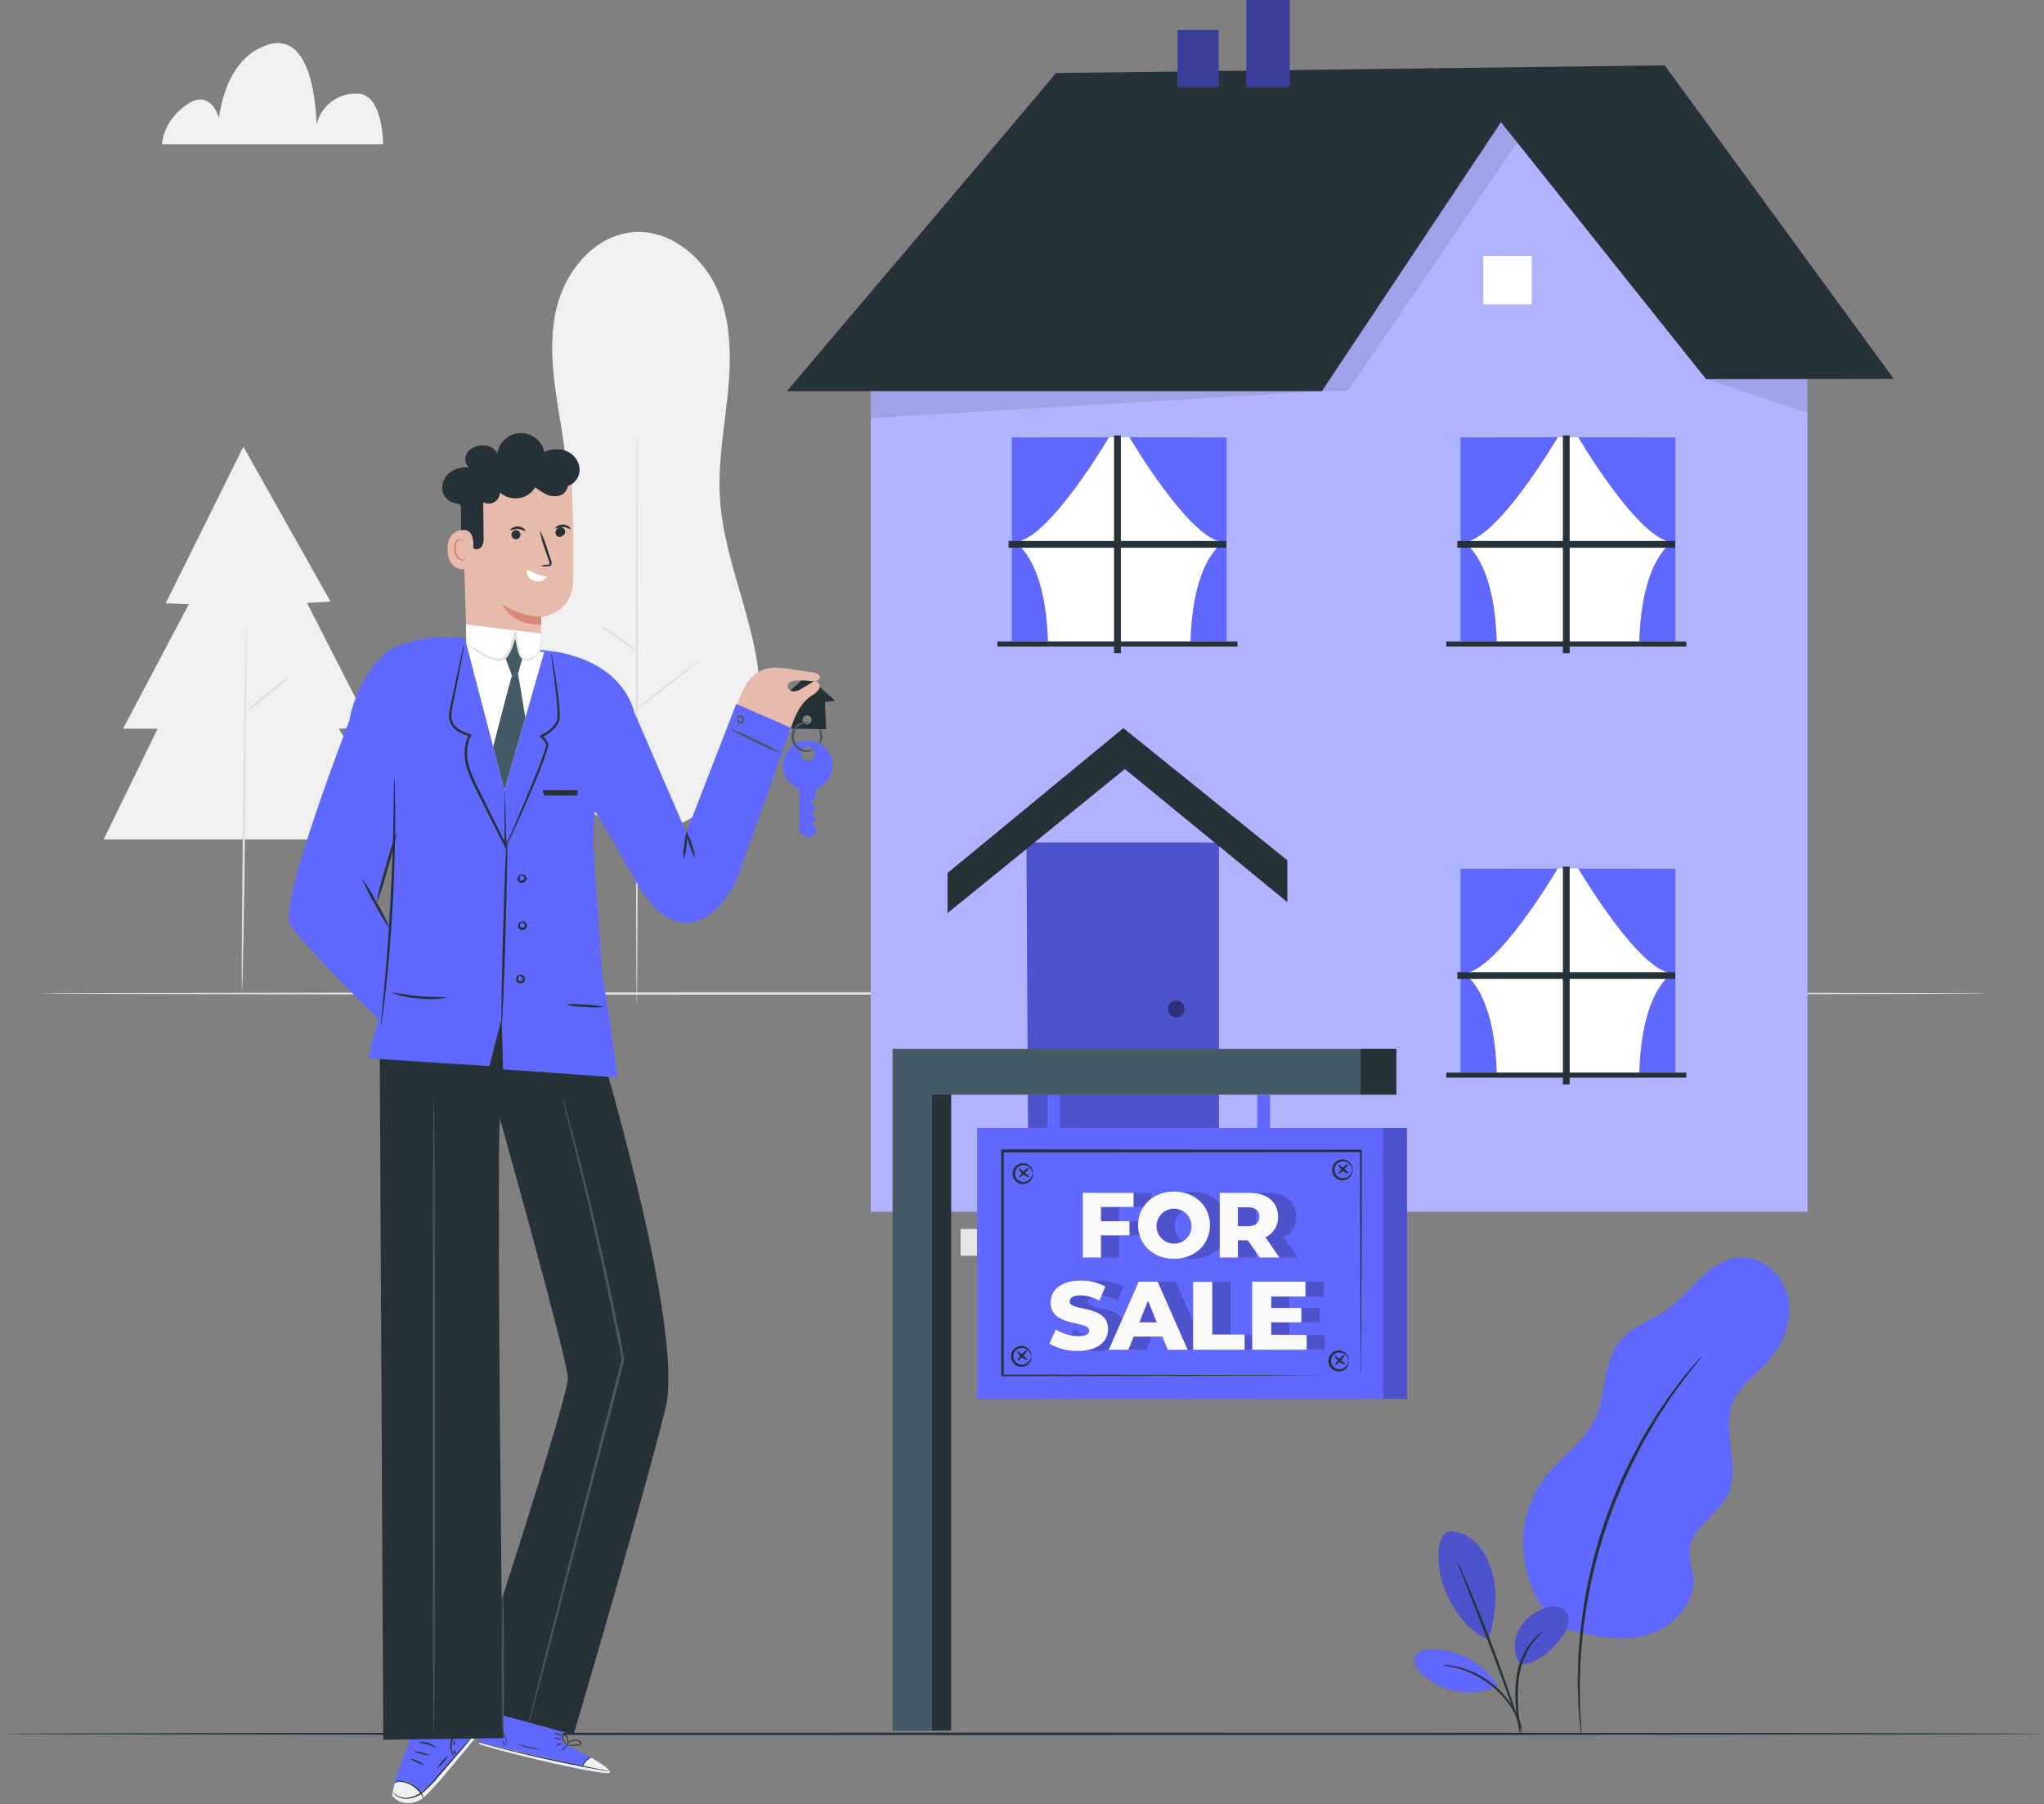 <svg width="1443" height="1274" viewBox="0 0 1443 1274" fill="none" xmlns="http://www.w3.org/2000/svg">
<rect x="0" y="0" width="1443" height="1274" fill="#808080" stroke="none"/>
<path d="M1403.15 701.625C1403.15 702.073 1095.05 702.457 715.043 702.457C335.04 702.457 26.869 702.073 26.869 701.625C26.869 701.176 334.944 700.664 715.043 700.664C1095.14 700.664 1403.15 701.144 1403.15 701.625Z" fill="#E0E0E0"/>
<path d="M444.82 585.376C430.154 581.276 416.475 574.236 404.615 564.683C392.755 555.131 382.963 543.265 375.833 529.809C368.704 516.352 364.386 501.586 363.143 486.408C361.9 471.231 363.757 455.959 368.602 441.522C376.128 419.105 390.667 399.281 396.88 376.416C403.957 350.476 399.73 322.967 395.374 296.355C391.019 269.742 386.568 242.393 393.197 216.293C399.826 190.193 420.674 165.759 447.638 163.901C472.489 162.204 495.483 180.618 505.859 203.292C516.235 225.965 516.331 251.969 513.897 276.948C511.463 301.927 506.756 326.554 508.229 351.469C511.239 401.843 539.453 449.304 536.154 499.678C534.425 525.906 524.273 542.687 506.884 562.414C491.896 579.419 467.013 590.628 444.948 585.408" fill="#F0F0F0"/>
<path d="M449.592 710.687C449.208 710.687 448.887 619.738 448.887 507.588C448.887 395.438 449.208 304.425 449.592 304.425C449.976 304.425 450.264 395.374 450.264 507.588C450.264 619.802 449.944 710.687 449.592 710.687Z" fill="#E0E0E0"/>
<path d="M494.714 465.508C494.939 465.796 485.107 473.898 472.714 483.538C460.32 493.177 450.104 500.831 449.88 500.511C449.656 500.19 459.487 492.152 471.881 482.481C484.274 472.809 494.49 465.22 494.714 465.508Z" fill="#E0E0E0"/>
<path d="M449.624 459.648C444.753 457.118 440.103 454.183 435.725 450.873C431.113 447.925 426.734 444.627 422.627 441.009C427.502 443.519 432.152 446.444 436.526 449.752C441.159 452.682 445.54 455.992 449.624 459.648V459.648Z" fill="#E0E0E0"/>
<path d="M171.811 315.409L116.953 426.054L133.318 426.662L86.85 514.602H111.253L73.176 592.741H286.043L239.191 514.602L261.64 513.641L216.71 425.734L233.33 424.773L171.811 315.409Z" fill="#F0F0F0"/>
<path d="M173.893 443.379C174.341 443.379 173.893 500.831 173.188 571.669C172.484 642.507 171.267 699.959 170.819 699.959C170.37 699.959 170.819 642.507 171.523 571.637C172.228 500.767 173.413 443.347 173.893 443.379Z" fill="#E0E0E0"/>
<path d="M205.533 476.492C200.712 481.562 195.497 486.241 189.937 490.487C184.734 495.191 179.165 499.474 173.285 503.297C178.111 498.233 183.325 493.554 188.88 489.302C194.088 484.603 199.656 480.32 205.533 476.492V476.492Z" fill="#E0E0E0"/>
<path d="M114.391 101.806H270.511C270.511 101.806 270.511 66.067 252.065 66.067C245.46 65.853 238.987 67.95 233.762 71.995C228.536 76.04 224.884 81.78 223.435 88.227C223.435 88.227 223.435 21.745 189.873 31.352C158.137 40.639 154.646 83.328 154.646 83.328C154.646 83.328 148.914 61.839 131.717 73.945C114.52 86.05 114.391 101.806 114.391 101.806Z" fill="#F0F0F0"/>
<path d="M1442.61 1224.33C1442.61 1224.78 1119.64 1225.16 721.352 1225.16C323.063 1225.16 0 1224.78 0 1224.33C0 1223.88 322.903 1223.5 721.352 1223.5C1119.8 1223.5 1442.61 1223.85 1442.61 1224.33Z" fill="#263238"/>
<path d="M614.742 267.693V855.662H1276.02V267.693H1204.47L1059.66 86.21L937.517 265.931L614.742 267.693Z" fill="#6168FF"/>
<g opacity="0.5">
<path d="M614.742 267.693V855.662H1276.02V267.693H1204.47L1059.66 86.21L937.517 265.931L614.742 267.693Z" fill="white"/>
</g>
<path d="M745.466 51.559C742.264 55.915 555.529 276.211 555.529 276.211H933.226L1059.66 86.21L1204.47 267.693L1336.93 267.533L1175.23 46.147L745.466 51.559Z" fill="#263238"/>
<path d="M870.938 831.292H714.242V855.694H870.938V831.292Z" fill="#E6E6E6"/>
<path d="M887.239 867.8H678.151V886.726H887.239V867.8Z" fill="#E6E6E6"/>
<path d="M724.65 594.887L725.931 829.979H860.53V594.887H724.65Z" fill="#6168FF"/>
<g opacity="0.2">
<path d="M724.65 594.887L725.931 829.979H860.53V594.887H724.65Z" fill="black"/>
</g>
<g opacity="0.4">
<path d="M830.363 718.373C833.635 718.373 836.288 715.721 836.288 712.449C836.288 709.177 833.635 706.524 830.363 706.524C827.091 706.524 824.439 709.177 824.439 712.449C824.439 715.721 827.091 718.373 830.363 718.373Z" fill="black"/>
</g>
<path d="M793.054 514.153L668.928 616.471V644.781L794.143 543.071L908.823 637.063V607.505L793.054 514.153Z" fill="#263238"/>
<path d="M860.338 21.168H831.324V61.359H860.338V21.168Z" fill="#6168FF"/>
<path d="M910.52 0H879.937V61.359H910.52V0Z" fill="#6168FF"/>
<g opacity="0.4">
<path d="M860.338 21.168H831.324V61.359H860.338V21.168Z" fill="black"/>
<path d="M910.52 0H879.937V61.359H910.52V0Z" fill="black"/>
</g>
<path d="M1081.37 180.714H1047.17V214.916H1081.37V180.714Z" fill="white"/>
<g opacity="0.1">
<path d="M933.226 276.211H951.448L1071.09 100.557L1059.66 86.21L933.226 276.211Z" fill="black"/>
</g>
<g opacity="0.1">
<path d="M614.742 276.211V295.202L933.226 276.211H614.742Z" fill="black"/>
</g>
<g opacity="0.1">
<path d="M1204.47 267.693L1276.02 291.423V267.693H1204.47Z" fill="black"/>
</g>
<path d="M879.937 846.311H697.814V869.977H879.937V846.311Z" fill="#E6E6E6"/>
<path d="M875.165 846.631C875.165 847.08 835.775 847.464 787.194 847.464C738.613 847.464 699.255 847.08 699.255 846.631C699.255 846.183 738.613 845.799 787.194 845.799C835.775 845.799 875.165 846.151 875.165 846.631Z" fill="#E0E0E0"/>
<path d="M875.165 867.8C875.165 868.248 835.775 868.632 787.194 868.632C738.613 868.632 699.255 868.248 699.255 867.8C699.255 867.351 738.613 866.967 787.194 866.967C835.775 866.967 875.165 867.191 875.165 867.8Z" fill="#E0E0E0"/>
<path d="M866.006 308.78H714.242V452.954H866.006V308.78Z" fill="white"/>
<path d="M782.903 308.78C782.903 308.78 739.862 382.148 716.292 382.789C716.292 382.789 738.133 393.933 739.798 452.954H714.178V308.844L782.903 308.78Z" fill="#6168FF"/>
<path d="M797.346 308.78C797.346 308.78 840.355 382.148 863.957 382.789C863.957 382.789 842.084 393.933 840.451 452.954H866.07V308.844L797.346 308.78Z" fill="#6168FF"/>
<path d="M791.293 307.499H786.49V461.281H791.293V307.499Z" fill="#263238"/>
<path d="M712 381.988V386.792H865.782V381.988H712Z" fill="#263238"/>
<path d="M873.628 452.954H704.122V456.541H873.628V452.954Z" fill="#263238"/>
<path d="M1182.86 308.78H1031.09V452.954H1182.86V308.78Z" fill="white"/>
<path d="M1099.75 308.78C1099.75 308.78 1056.74 382.148 1033.14 382.789C1033.14 382.789 1055.01 393.933 1056.65 452.954H1031.03V308.844L1099.75 308.78Z" fill="#6168FF"/>
<path d="M1114.2 308.78C1114.2 308.78 1157.21 382.148 1180.81 382.789C1180.81 382.789 1158.97 393.933 1157.3 452.954H1182.92V308.844L1114.2 308.78Z" fill="#6168FF"/>
<path d="M1108.14 307.499H1103.34V461.281H1108.14V307.499Z" fill="#263238"/>
<path d="M1028.85 381.988V386.792H1182.63V381.988H1028.85Z" fill="#263238"/>
<path d="M1190.51 452.954H1021V456.541H1190.51V452.954Z" fill="#263238"/>
<path d="M1182.86 613.237H1031.09V757.411H1182.86V613.237Z" fill="white"/>
<path d="M1099.75 613.237C1099.75 613.237 1056.74 686.637 1033.14 687.278C1033.14 687.278 1055.01 698.422 1056.65 757.411H1031.03V613.301L1099.75 613.237Z" fill="#6168FF"/>
<path d="M1114.2 613.237C1114.2 613.237 1157.21 686.637 1180.81 687.278C1180.81 687.278 1158.97 698.422 1157.3 757.411H1182.92V613.301L1114.2 613.237Z" fill="#6168FF"/>
<path d="M1108.14 611.956H1103.34V765.738H1108.14V611.956Z" fill="#263238"/>
<path d="M1028.85 686.477V691.281H1182.63V686.477H1028.85Z" fill="#263238"/>
<path d="M1190.51 757.411H1021V760.998H1190.51V757.411Z" fill="#263238"/>
<path d="M630.114 740.63V1222.02H671.426V772.975H985.746V740.63H630.114Z" fill="#455A64"/>
<path d="M671.426 772.975H658.071V1222.02H671.426V772.975Z" fill="#263238"/>
<path d="M985.746 740.631H960.607V772.975H985.746V740.631Z" fill="#263238"/>
<path d="M993.144 796.545H689.872V987.796H993.144V796.545Z" fill="#6168FF"/>
<path d="M993.144 796.545H689.872V987.796H993.144V796.545Z" fill="#6168FF"/>
<path d="M993.176 796.545H976.427V987.796H993.176V796.545Z" fill="#6168FF"/>
<g opacity="0.2">
<path d="M993.176 796.545H976.427V987.796H993.176V796.545Z" fill="black"/>
</g>
<path d="M960.607 971.303C960.607 971.303 960.607 970.278 960.607 968.389C960.607 966.499 960.607 963.649 960.607 960.03C960.607 952.665 960.607 941.936 960.447 928.198C960.447 900.689 960.254 861.171 960.094 812.91L960.767 813.55L707.773 813.742L708.606 812.91C708.606 869.081 708.606 922.626 708.606 971.367L707.837 970.598L889.736 970.951L941.904 971.175H955.835H959.422H960.671H955.995H942.225L890.185 971.399L707.645 971.783H706.877V971.015C706.877 922.273 706.877 868.728 706.877 812.557V811.693H707.741L960.735 811.885H961.375V812.75C961.375 861.235 961.119 900.913 961.055 928.518C961.055 942.193 961.055 952.857 960.863 960.19V968.421C960.639 970.374 960.607 971.303 960.607 971.303Z" fill="#263238"/>
<path d="M748.444 772.975H739.446V796.545H748.444V772.975Z" fill="#6168FF"/>
<path d="M896.558 772.975H887.559V796.545H896.558V772.975Z" fill="#6168FF"/>
<path d="M790.076 852.3V862.356H810.22V872.347H790.076V887.975H777.266V842.308H813.07V852.3H790.076Z" fill="#6168FF"/>
<path opacity="0.2" d="M790.076 852.3V862.356H810.22V872.347H790.076V887.975H777.266V842.308H813.07V852.3H790.076Z" fill="black"/>
<path d="M816.304 865.142C816.304 851.467 827.065 841.412 841.668 841.412C856.271 841.412 867.063 851.467 867.063 865.142C867.063 878.816 856.303 888.904 841.668 888.904C827.033 888.904 816.304 878.848 816.304 865.142ZM853.997 865.142C853.859 862.73 853.018 860.412 851.578 858.473C850.137 856.535 848.16 855.06 845.891 854.233C843.622 853.405 841.16 853.261 838.809 853.817C836.459 854.373 834.323 855.606 832.665 857.362C831.007 859.119 829.901 861.323 829.482 863.702C829.063 866.081 829.35 868.53 830.307 870.747C831.265 872.965 832.851 874.853 834.87 876.179C836.889 877.505 839.252 878.21 841.668 878.208C843.355 878.225 845.027 877.893 846.58 877.233C848.132 876.572 849.532 875.598 850.69 874.371C851.848 873.144 852.739 871.69 853.308 870.102C853.878 868.514 854.112 866.825 853.997 865.142V865.142Z" fill="#6168FF"/>
<path opacity="0.2" d="M816.304 865.142C816.304 851.467 827.065 841.412 841.668 841.412C856.271 841.412 867.063 851.467 867.063 865.142C867.063 878.816 856.303 888.904 841.668 888.904C827.033 888.904 816.304 878.848 816.304 865.142ZM853.997 865.142C853.859 862.73 853.018 860.412 851.578 858.473C850.137 856.535 848.16 855.06 845.891 854.233C843.622 853.405 841.16 853.261 838.809 853.817C836.459 854.373 834.323 855.606 832.665 857.362C831.007 859.119 829.901 861.323 829.482 863.702C829.063 866.081 829.35 868.53 830.307 870.747C831.265 872.965 832.851 874.853 834.87 876.179C836.889 877.505 839.252 878.21 841.668 878.208C843.355 878.225 845.027 877.893 846.58 877.233C848.132 876.572 849.532 875.598 850.69 874.371C851.848 873.144 852.739 871.69 853.308 870.102C853.878 868.514 854.112 866.825 853.997 865.142V865.142Z" fill="black"/>
<path d="M893.804 875.838H886.758V887.975H873.948V842.308H894.828C907.286 842.308 915.1 848.713 915.1 859.217C915.222 862.237 914.436 865.225 912.844 867.794C911.251 870.362 908.924 872.395 906.165 873.628L916.029 887.975H902.098L893.804 875.838ZM893.804 852.492H886.63V865.878H893.804C899.152 865.878 901.842 863.38 901.842 859.217C901.842 855.054 899.28 852.492 893.932 852.492H893.804Z" fill="#6168FF"/>
<path opacity="0.2" d="M893.804 875.838H886.758V887.975H873.948V842.308H894.828C907.286 842.308 915.1 848.713 915.1 859.217C915.222 862.237 914.436 865.225 912.844 867.794C911.251 870.362 908.924 872.395 906.165 873.628L916.029 887.975H902.098L893.804 875.838ZM893.804 852.492H886.63V865.878H893.804C899.152 865.878 901.842 863.38 901.842 859.217C901.842 855.054 899.28 852.492 893.932 852.492H893.804Z" fill="black"/>
<path d="M753.76 948.79L758.212 938.798C762.932 941.811 768.401 943.442 774 943.506C779.604 943.506 781.814 941.937 781.814 939.631C781.814 932.041 754.561 937.581 754.561 919.776C754.561 911.225 761.542 904.244 775.793 904.244C781.841 904.145 787.815 905.589 793.151 908.439L788.987 918.495C784.932 916.178 780.366 914.901 775.697 914.78C770.029 914.78 767.979 916.701 767.979 919.103C767.979 926.405 795.136 920.96 795.136 938.606C795.136 946.932 788.155 954.042 773.936 954.042C766.851 954.219 759.859 952.399 753.76 948.79V948.79Z" fill="#6168FF"/>
<path opacity="0.2" d="M753.76 948.79L758.212 938.798C762.932 941.811 768.401 943.442 774 943.506C779.604 943.506 781.814 941.937 781.814 939.631C781.814 932.041 754.561 937.581 754.561 919.776C754.561 911.225 761.542 904.244 775.793 904.244C781.841 904.145 787.815 905.589 793.151 908.439L788.987 918.495C784.932 916.178 780.366 914.901 775.697 914.78C770.029 914.78 767.979 916.701 767.979 919.103C767.979 926.405 795.136 920.96 795.136 938.606C795.136 946.932 788.155 954.042 773.936 954.042C766.851 954.219 759.859 952.399 753.76 948.79V948.79Z" fill="black"/>
<path d="M833.469 943.794H813.198L809.451 953.113H795.617L816.753 905.076H830.107L851.307 953.113H837.216L833.469 943.794ZM829.498 933.802L823.318 918.431L817.169 933.738L829.498 933.802Z" fill="#6168FF"/>
<path opacity="0.2" d="M833.469 943.794H813.198L809.451 953.113H795.617L816.753 905.076H830.107L851.307 953.113H837.216L833.469 943.794ZM829.498 933.802L823.318 918.431L817.169 933.738L829.498 933.802Z" fill="black"/>
<path d="M855.15 905.204H868.696V942.353H891.562V953.113H855.15V905.204Z" fill="#6168FF"/>
<path opacity="0.2" d="M855.15 905.204H868.696V942.353H891.562V953.113H855.15V905.204Z" fill="black"/>
<path d="M935.339 942.641V953.113H896.91V905.076H934.443V915.548H910.296V923.619H931.56V933.738H910.296V942.513L935.339 942.641Z" fill="#6168FF"/>
<path opacity="0.2" d="M935.339 942.641V953.113H896.91V905.076H934.443V915.548H910.296V923.619H931.56V933.738H910.296V942.513L935.339 942.641Z" fill="black"/>
<path d="M954.65 825.944C954.49 825.944 954.458 825.335 954.106 824.374C953.641 823.074 952.778 821.954 951.64 821.172C950.824 820.589 949.875 820.219 948.879 820.096C947.884 819.973 946.873 820.101 945.94 820.468C944.818 820.896 943.852 821.655 943.172 822.645C942.491 823.634 942.127 824.807 942.129 826.008C942.136 827.207 942.504 828.376 943.183 829.363C943.862 830.351 944.823 831.112 945.94 831.548C946.876 831.898 947.884 832.017 948.876 831.894C949.868 831.771 950.817 831.411 951.64 830.843C952.769 830.053 953.63 828.935 954.106 827.641C954.458 826.68 954.49 826.104 954.65 826.104C954.81 826.104 954.906 826.68 954.65 827.801C954.379 829.407 953.523 830.855 952.248 831.868C951.293 832.642 950.157 833.159 948.947 833.372C947.737 833.585 946.493 833.486 945.331 833.085C943.888 832.57 942.639 831.621 941.756 830.368C940.873 829.116 940.399 827.62 940.399 826.088C940.399 824.555 940.873 823.06 941.756 821.807C942.639 820.555 943.888 819.606 945.331 819.09C946.493 818.689 947.737 818.591 948.947 818.804C950.157 819.016 951.293 819.534 952.248 820.307C953.523 821.32 954.379 822.769 954.65 824.374C954.906 825.335 954.714 825.944 954.65 825.944Z" fill="#263238"/>
<path d="M951.608 821.941C951.928 822.261 950.743 824.054 948.918 825.976C947.092 827.897 945.395 829.178 945.043 828.89C944.691 828.602 945.907 826.776 947.733 824.855C949.558 822.933 951.256 821.62 951.608 821.941Z" fill="#263238"/>
<path d="M952.312 828.441C952.312 828.858 949.846 828.441 947.637 826.456C945.427 824.47 944.434 822.517 944.787 822.261C945.139 822.005 946.676 823.51 948.694 825.175C950.711 826.84 952.504 827.993 952.312 828.441Z" fill="#263238"/>
<path d="M952.184 960.959C952.184 960.959 951.992 960.351 951.672 959.39C951.196 958.096 950.335 956.978 949.206 956.187C948.388 955.607 947.44 955.239 946.445 955.116C945.45 954.993 944.44 955.119 943.506 955.483C942.384 955.911 941.418 956.67 940.738 957.66C940.057 958.649 939.694 959.822 939.695 961.023C939.713 962.194 940.075 963.334 940.736 964.302C941.396 965.27 942.326 966.023 943.409 966.467C944.346 966.817 945.354 966.936 946.346 966.813C947.338 966.691 948.287 966.33 949.11 965.763C950.23 964.962 951.087 963.847 951.576 962.56C951.896 961.599 951.96 961.023 952.088 961.023C952.216 961.023 952.376 961.599 952.088 962.72C951.817 964.318 950.975 965.763 949.718 966.787C948.762 967.558 947.626 968.074 946.416 968.287C945.207 968.5 943.963 968.402 942.801 968.004C941.343 967.504 940.077 966.561 939.181 965.306C938.286 964.052 937.804 962.549 937.804 961.007C937.804 959.465 938.286 957.962 939.181 956.708C940.077 955.453 941.343 954.51 942.801 954.01C943.963 953.612 945.207 953.514 946.416 953.727C947.626 953.94 948.762 954.456 949.718 955.227C950.975 956.251 951.817 957.696 952.088 959.294C952.472 960.351 952.28 960.959 952.184 960.959Z" fill="#263238"/>
<path d="M949.142 956.86C949.494 957.18 948.309 958.974 946.484 960.895C944.658 962.816 942.961 964.097 942.609 963.809C942.257 963.521 943.474 961.696 945.267 959.774C947.06 957.853 948.822 956.636 949.142 956.86Z" fill="#263238"/>
<path d="M949.814 963.457C949.814 963.873 947.349 963.297 945.139 961.471C942.929 959.646 941.936 957.532 942.289 957.276C942.641 957.02 944.178 958.525 946.196 960.19C948.213 961.856 950.071 963.009 949.814 963.457Z" fill="#263238"/>
<path d="M727.917 957.693C727.917 957.693 727.725 957.116 727.372 956.155C726.896 954.861 726.036 953.744 724.906 952.953C724.083 952.385 723.135 952.025 722.143 951.902C721.15 951.78 720.143 951.898 719.206 952.248C718.092 952.688 717.134 953.45 716.455 954.437C715.776 955.424 715.407 956.591 715.395 957.789C715.414 958.981 715.79 960.141 716.475 961.117C717.16 962.093 718.123 962.842 719.238 963.265C720.172 963.631 721.182 963.759 722.178 963.636C723.173 963.513 724.122 963.143 724.938 962.56C726.077 961.779 726.94 960.658 727.404 959.358C727.757 958.397 727.789 957.789 727.949 957.789C728.109 957.789 728.205 958.397 727.949 959.518C727.678 961.124 726.822 962.572 725.547 963.585C724.592 964.358 723.456 964.876 722.246 965.089C721.036 965.302 719.791 965.203 718.63 964.802C717.186 964.287 715.937 963.338 715.054 962.085C714.171 960.832 713.697 959.337 713.697 957.805C713.697 956.272 714.171 954.777 715.054 953.524C715.937 952.271 717.186 951.322 718.63 950.807C719.791 950.406 721.036 950.307 722.246 950.52C723.456 950.733 724.592 951.251 725.547 952.024C726.822 953.037 727.678 954.486 727.949 956.091C728.173 957.116 727.981 957.725 727.917 957.693Z" fill="#263238"/>
<path d="M724.874 953.657C725.195 953.946 724.01 955.771 722.216 957.693C720.423 959.614 718.662 960.895 718.309 960.607C717.957 960.319 719.174 958.461 720.999 956.54C722.825 954.618 724.522 953.401 724.874 953.657Z" fill="#263238"/>
<path d="M725.643 960.222C725.483 960.639 723.177 960.03 720.967 958.237C718.758 956.444 717.765 954.266 718.117 954.042C718.469 953.818 720.007 955.291 722.024 956.924C724.042 958.557 725.643 959.774 725.643 960.222Z" fill="#263238"/>
<path d="M729.102 828.57C728.941 828.57 728.91 827.993 728.557 827.033C728.081 825.738 727.221 824.621 726.091 823.83C725.268 823.263 724.32 822.902 723.327 822.78C722.335 822.657 721.328 822.776 720.391 823.126C719.274 823.561 718.314 824.323 717.635 825.31C716.955 826.298 716.588 827.467 716.58 828.666C716.579 829.867 716.943 831.039 717.623 832.029C718.304 833.018 719.269 833.778 720.391 834.206C721.325 834.573 722.335 834.7 723.331 834.577C724.326 834.454 725.275 834.085 726.091 833.502C727.23 832.72 728.093 831.599 728.557 830.299C728.91 829.338 728.941 828.73 729.102 828.73C729.262 828.73 729.358 829.338 729.102 830.459C728.83 832.065 727.975 833.513 726.7 834.526C725.745 835.3 724.609 835.817 723.399 836.03C722.189 836.243 720.944 836.144 719.783 835.743C718.339 835.228 717.09 834.279 716.207 833.026C715.324 831.774 714.85 830.278 714.85 828.746C714.85 827.213 715.324 825.718 716.207 824.465C717.09 823.213 718.339 822.264 719.783 821.748C720.944 821.347 722.189 821.249 723.399 821.462C724.609 821.675 725.745 822.192 726.7 822.965C727.975 823.978 728.83 825.427 729.102 827.033C729.358 827.993 729.166 828.57 729.102 828.57Z" fill="#263238"/>
<path d="M726.059 824.599C726.38 824.887 725.195 826.712 723.369 828.634C721.544 830.555 719.846 831.836 719.494 831.548C719.142 831.26 720.359 829.402 722.184 827.481C724.01 825.559 725.643 824.278 726.059 824.599Z" fill="#263238"/>
<path d="M726.764 831.1C726.604 831.516 724.298 830.907 722.088 829.114C719.879 827.321 718.886 825.143 719.238 824.919C719.59 824.695 721.128 826.168 723.145 827.801C725.163 829.434 726.956 830.651 726.764 831.1Z" fill="#263238"/>
<path d="M777.234 852.3V862.356H797.378V872.347H777.234V887.975H764.425V842.308H800.26V852.3H777.234Z" fill="#FAFAFA"/>
<path d="M803.462 865.142C803.462 851.467 814.223 841.412 828.826 841.412C843.429 841.412 854.189 851.467 854.189 865.142C854.189 878.816 843.429 888.904 828.826 888.904C814.223 888.904 803.462 878.848 803.462 865.142ZM841.155 865.142C841.018 862.73 840.177 860.412 838.736 858.473C837.295 856.535 835.318 855.06 833.049 854.233C830.78 853.405 828.318 853.261 825.968 853.817C823.617 854.373 821.481 855.606 819.823 857.362C818.166 859.119 817.059 861.323 816.64 863.702C816.221 866.081 816.508 868.53 817.466 870.747C818.423 872.965 820.01 874.853 822.029 876.179C824.047 877.505 826.411 878.21 828.826 878.208C830.513 878.225 832.185 877.893 833.738 877.233C835.291 876.572 836.69 875.598 837.848 874.371C839.006 873.144 839.897 871.69 840.467 870.102C841.036 868.514 841.27 866.825 841.155 865.142V865.142Z" fill="#FAFAFA"/>
<path d="M880.962 875.838H873.916V887.975H861.107V842.308H881.987C894.444 842.308 902.29 848.713 902.29 859.217C902.412 862.237 901.626 865.225 900.034 867.794C898.441 870.362 896.115 872.395 893.355 873.628L903.187 887.975H889.352L880.962 875.838ZM880.962 852.492H873.916V865.878H881.09C886.438 865.878 889.096 863.38 889.096 859.217C889.096 855.054 886.438 852.492 881.09 852.492H880.962Z" fill="#FAFAFA"/>
<path d="M740.887 948.79L745.338 938.798C750.071 941.807 755.55 943.438 761.158 943.506C766.762 943.506 768.94 941.937 768.94 939.631C768.94 932.041 741.719 937.581 741.719 919.776C741.719 911.225 748.701 904.244 762.92 904.244C768.978 904.145 774.962 905.589 780.309 908.439L776.114 918.431C772.068 916.119 767.513 914.843 762.855 914.716C757.187 914.716 755.137 916.637 755.137 919.039C755.137 926.341 782.294 920.896 782.294 938.542C782.294 946.868 775.313 953.978 761.062 953.978C753.984 954.171 746.994 952.374 740.887 948.79V948.79Z" fill="#FAFAFA"/>
<path d="M820.596 943.794H800.356L796.577 953.113H782.775L803.911 905.076H817.265L838.465 953.113H824.375L820.596 943.794ZM816.625 933.802L810.476 918.431L804.327 933.738L816.625 933.802Z" fill="#FAFAFA"/>
<path d="M842.308 905.204H855.823V942.353H878.688V953.113H842.308V905.204Z" fill="#FAFAFA"/>
<path d="M922.466 942.641V953.113H884.036V905.076H921.601V915.548H897.454V923.619H918.719V933.738H897.454V942.513L922.466 942.641Z" fill="#FAFAFA"/>
<path d="M1108.24 1151.12C1089.02 1140.78 1081.31 1126.17 1076.76 1104.81C1074.57 1094.09 1074.71 1083.02 1077.15 1072.36C1079.6 1061.69 1084.3 1051.67 1090.95 1042.97C1102.12 1028.59 1118.52 1018.09 1126.17 1001.6C1134.31 983.985 1131.36 961.599 1143.75 946.708C1152.27 936.46 1165.98 932.393 1176.9 924.739C1185.77 918.334 1192.69 909.88 1200.63 902.322C1208.57 894.764 1218.28 888.359 1229.13 887.911C1245.53 887.271 1260 901.778 1262.66 917.95C1265.32 934.122 1258.02 950.743 1246.81 962.784C1238.71 971.463 1228.27 978.604 1223.56 989.525C1214.69 1010.05 1229.36 1035.42 1219.62 1055.53C1212.51 1070.23 1193.55 1079.03 1192.69 1095.33C1192.34 1101.32 1194.71 1107.12 1195.35 1113.08C1197.36 1131.75 1181.67 1148.78 1163.71 1154.19C1145.74 1159.61 1126.33 1156.02 1108.24 1150.99" fill="#6168FF"/>
<path d="M1201.49 957.628C1201.02 958.491 1200.45 959.297 1199.8 960.03L1194.58 966.659C1192.27 969.477 1189.49 973.064 1186.51 977.227C1183.53 981.39 1179.85 986.098 1176.42 991.638C1174.63 994.36 1172.74 997.211 1170.82 1000.19C1168.89 1003.17 1167.1 1006.59 1165.12 1009.8C1161.11 1016.2 1157.46 1023.66 1153.46 1031.28C1136.69 1064.78 1125.25 1100.68 1119.54 1137.7C1118.39 1146.25 1117.14 1154.35 1116.66 1162.01C1116.37 1165.82 1115.96 1169.5 1115.8 1173.06C1115.64 1176.61 1115.57 1180.04 1115.45 1183.3C1115.06 1189.71 1115.45 1195.73 1115.45 1200.89C1115.45 1206.04 1115.67 1210.49 1115.96 1214.18C1116.25 1217.86 1116.28 1220.58 1116.41 1222.6C1116.49 1223.58 1116.49 1224.56 1116.41 1225.55C1116.15 1224.59 1116 1223.62 1115.96 1222.63C1115.73 1220.49 1115.44 1217.7 1115.09 1214.24C1114.74 1210.78 1114.29 1206.14 1114.2 1200.95C1114.1 1195.76 1113.65 1189.81 1113.91 1183.27C1113.91 1180.07 1114.07 1176.55 1114.13 1172.99C1114.2 1169.44 1114.61 1165.69 1114.87 1161.85C1115.28 1154.16 1116.47 1146 1117.56 1137.38C1123.07 1100.09 1134.56 1063.93 1151.57 1030.29C1155.64 1022.64 1159.38 1015.3 1163.48 1008.77C1165.5 1005.57 1167.32 1002.37 1169.31 999.164L1175.07 990.646C1178.63 985.137 1182.38 980.526 1185.48 976.363C1188.59 972.199 1191.44 968.741 1193.87 965.987L1199.41 959.582C1200.03 958.855 1200.73 958.2 1201.49 957.628V957.628Z" fill="#263238"/>
<path d="M1024.05 1081.08C1027.89 1081.4 1031.63 1082.48 1035.05 1084.27C1038.46 1086.06 1041.48 1088.51 1043.93 1091.49C1048.8 1097.5 1052.22 1104.54 1053.93 1112.08C1057.64 1126.49 1055.14 1143.43 1050.92 1157.69C1035.38 1152.02 1025.94 1135.27 1021.68 1126.56C1014.92 1112.69 1011.17 1083.58 1024.05 1081.08Z" fill="#6168FF"/>
<path d="M1073.17 1175.33C1070.86 1171.69 1069.55 1167.5 1069.39 1163.19C1069.23 1158.88 1070.21 1154.6 1072.24 1150.8C1074.32 1147.03 1077.13 1143.7 1080.5 1141.03C1083.88 1138.36 1087.76 1136.39 1091.91 1135.24C1093.76 1134.5 1095.75 1134.18 1097.74 1134.29C1099.73 1134.4 1101.68 1134.94 1103.44 1135.88C1104.92 1137.03 1106.07 1138.55 1106.77 1140.3C1107.46 1142.05 1107.67 1143.95 1107.37 1145.8C1106.76 1149.49 1105.18 1152.95 1102.8 1155.83C1095.14 1166.01 1085.85 1174.47 1073.17 1175.43" fill="#6168FF"/>
<g opacity="0.2">
<path d="M1024.05 1081.08C1027.89 1081.4 1031.63 1082.48 1035.05 1084.27C1038.46 1086.06 1041.48 1088.51 1043.93 1091.49C1048.8 1097.5 1052.22 1104.54 1053.93 1112.08C1057.64 1126.49 1055.14 1143.43 1050.92 1157.69C1035.38 1152.02 1025.94 1135.27 1021.68 1126.56C1014.92 1112.69 1011.17 1083.58 1024.05 1081.08Z" fill="black"/>
</g>
<g opacity="0.2">
<path d="M1073.17 1175.33C1070.86 1171.69 1069.55 1167.5 1069.39 1163.19C1069.23 1158.88 1070.21 1154.6 1072.24 1150.8C1074.32 1147.03 1077.13 1143.7 1080.5 1141.03C1083.88 1138.36 1087.76 1136.39 1091.91 1135.24C1093.76 1134.5 1095.75 1134.18 1097.74 1134.29C1099.73 1134.4 1101.68 1134.94 1103.44 1135.88C1104.92 1137.03 1106.07 1138.55 1106.77 1140.3C1107.46 1142.05 1107.67 1143.95 1107.37 1145.8C1106.76 1149.49 1105.18 1152.95 1102.8 1155.83C1095.14 1166.01 1085.85 1174.47 1073.17 1175.43" fill="black"/>
</g>
<g opacity="0.2">
<path d="M1057 1189.45C1051.87 1181.95 1045.04 1175.78 1037.05 1171.45C1029.06 1167.11 1020.16 1164.75 1011.08 1164.54C1006.47 1164.54 1000.99 1165.56 999.164 1169.82C997.339 1174.08 1000.38 1178.79 1003.71 1181.99C1010.79 1188.56 1019.65 1192.88 1029.18 1194.42C1038.7 1195.96 1048.47 1194.64 1057.26 1190.64" fill="black"/>
</g>
<path d="M1057 1189.45C1051.87 1181.95 1045.04 1175.78 1037.05 1171.45C1029.06 1167.11 1020.16 1164.75 1011.08 1164.54C1006.47 1164.54 1000.99 1165.56 999.164 1169.82C997.339 1174.08 1000.38 1178.79 1003.71 1181.99C1010.79 1188.56 1019.65 1192.88 1029.18 1194.42C1038.7 1195.96 1048.47 1194.64 1057.26 1190.64" fill="#6168FF"/>
<path d="M1073.3 1224.74C1072.89 1223.79 1072.63 1222.77 1072.53 1221.73C1072.15 1219.75 1071.64 1216.9 1071.12 1213.34C1069.63 1204.05 1069.39 1194.59 1070.42 1185.23C1071.55 1175.76 1075.25 1166.78 1081.11 1159.25C1082.89 1157 1084.94 1154.99 1087.23 1153.27C1088.03 1152.58 1088.93 1152.02 1089.89 1151.6C1087.06 1154.17 1084.43 1156.97 1082.04 1159.96C1076.66 1167.53 1073.28 1176.35 1072.21 1185.58C1071.25 1194.8 1071.33 1204.11 1072.47 1213.31C1072.96 1217.1 1073.24 1220.92 1073.3 1224.74V1224.74Z" fill="#263238"/>
<path d="M1028.88 1103.02C1029.75 1104.5 1030.51 1106.04 1031.16 1107.63C1032.57 1110.64 1034.36 1115.06 1036.79 1120.44C1041.44 1131.36 1047.62 1146.54 1054.02 1163.45C1060.43 1180.36 1065.84 1195.86 1069.55 1207.13C1071.44 1212.74 1072.76 1217.31 1073.85 1220.49C1074.42 1222.11 1074.87 1223.78 1075.19 1225.48C1074.4 1223.95 1073.74 1222.36 1073.24 1220.71C1072.02 1217.31 1070.39 1212.86 1068.43 1207.52C1064.43 1196.34 1058.83 1180.97 1052.42 1164.06C1046.02 1147.15 1040.03 1132.03 1035.67 1120.89L1030.55 1107.82C1029.86 1106.27 1029.3 1104.67 1028.88 1103.02V1103.02Z" fill="#263238"/>
<path d="M1019.02 1175.84C1020.01 1175.7 1021.01 1175.7 1022 1175.84C1023.17 1175.89 1024.34 1176.03 1025.49 1176.26C1027.03 1176.49 1028.56 1176.81 1030.07 1177.22C1033.99 1178.23 1037.81 1179.61 1041.47 1181.35C1045.93 1183.56 1050.14 1186.25 1054.02 1189.36C1057.86 1192.52 1061.34 1196.09 1064.4 1200.02C1066.89 1203.23 1069.03 1206.68 1070.8 1210.33C1071.51 1211.71 1072.13 1213.14 1072.66 1214.59C1073.11 1215.63 1073.5 1216.7 1073.81 1217.8C1074.18 1218.74 1074.39 1219.73 1074.45 1220.74C1074.17 1220.74 1072.98 1216.74 1069.78 1210.75C1067.93 1207.26 1065.79 1203.94 1063.37 1200.82C1060.3 1197.06 1056.86 1193.61 1053.13 1190.51C1049.33 1187.5 1045.25 1184.85 1040.96 1182.6C1037.4 1180.83 1033.71 1179.36 1029.91 1178.21C1023.21 1176.48 1018.99 1176.16 1019.02 1175.84Z" fill="#263238"/>
<path d="M293.312 1214.46L292.512 1221.54C292.512 1221.54 273.841 1265.35 277.3 1268.65C279.654 1270.87 282.624 1272.32 285.819 1272.82C289.014 1273.32 292.285 1272.83 295.202 1271.44C303.464 1268.01 334.592 1228.24 334.592 1228.24L335.841 1222.41L293.312 1214.46Z" fill="#6168FF"/>
<path d="M278.549 1259.43C278.549 1259.43 288.477 1253.02 296.771 1265.83C296.771 1265.83 301.126 1263.4 312.239 1250.65C323.351 1237.91 334.047 1225.51 334.047 1225.51C334.047 1225.51 335.2 1224.26 334.976 1225.51C334.752 1226.76 334.496 1228.56 334.496 1228.56L313.232 1254.18C313.232 1254.18 300.422 1269.19 296.899 1270.8C293.27 1273.02 288.925 1273.77 284.762 1272.88C281.573 1272.24 278.725 1270.47 276.756 1267.88C276.66 1267.15 278.549 1259.43 278.549 1259.43Z" fill="#F0F0F0"/>
<path d="M298.917 1270.12C297.222 1266.28 294.378 1263.06 290.777 1260.89C287.176 1258.73 282.994 1257.74 278.805 1258.05C280 1257.6 281.28 1257.42 282.552 1257.54C285.639 1257.59 288.657 1258.46 291.295 1260.07C293.945 1261.62 296.151 1263.82 297.7 1266.47C298.407 1267.57 298.826 1268.82 298.917 1270.12V1270.12Z" fill="#263238"/>
<path d="M335.841 1223.46C335.254 1224.34 334.613 1225.17 333.919 1225.96L328.539 1232.56L309.997 1254.05C306.707 1258.13 303.075 1261.92 299.141 1265.38C295.812 1268.23 291.658 1269.92 287.292 1270.22C284.327 1270.32 281.423 1269.37 279.093 1267.53C278.24 1266.88 277.54 1266.05 277.044 1265.1C277.76 1265.86 278.531 1266.56 279.35 1267.21C281.645 1268.86 284.437 1269.67 287.26 1269.52C291.447 1269.12 295.403 1267.42 298.564 1264.65C302.429 1261.2 306.006 1257.44 309.261 1253.41L327.995 1232.08L333.759 1225.67C334.383 1224.87 335.08 1224.13 335.841 1223.46V1223.46Z" fill="#263238"/>
<path d="M299.461 1246.46C297.69 1246.02 295.987 1245.34 294.401 1244.44C292.692 1243.81 291.059 1243 289.533 1242.01C291.388 1242.09 293.198 1242.6 294.817 1243.51C296.569 1244.13 298.157 1245.14 299.461 1246.46V1246.46Z" fill="#263238"/>
<path d="M303.848 1239.86C301.806 1239.65 299.796 1239.2 297.86 1238.52C295.839 1238.16 293.871 1237.56 291.999 1236.72C296.153 1236.79 300.225 1237.89 303.848 1239.92V1239.86Z" fill="#263238"/>
<path d="M307.98 1234.16C307.787 1234.38 305.257 1232.85 301.767 1231.79C298.276 1230.73 295.362 1230.51 295.362 1230.22C297.655 1229.91 299.987 1230.11 302.199 1230.79C304.41 1231.47 306.448 1232.62 308.172 1234.16H307.98Z" fill="#263238"/>
<path d="M309.901 1227.82C309.741 1228.08 307.435 1226.92 304.393 1226.12C302.503 1225.78 300.632 1225.35 298.789 1224.81C300.748 1224.53 302.745 1224.65 304.656 1225.16C306.567 1225.68 308.352 1226.59 309.901 1227.82V1227.82Z" fill="#455A64"/>
<path d="M307.787 1222.44C306.55 1222.19 305.38 1221.68 304.361 1220.93C303.218 1220.24 302.145 1219.43 301.158 1218.53C300.614 1218.02 300.037 1217.44 299.461 1216.83C299.138 1216.51 298.858 1216.14 298.628 1215.75C298.473 1215.49 298.391 1215.2 298.391 1214.9C298.391 1214.6 298.473 1214.3 298.628 1214.05C298.96 1213.64 299.408 1213.35 299.912 1213.21C300.416 1213.06 300.951 1213.08 301.447 1213.25C302.285 1213.44 303.072 1213.81 303.752 1214.34C304.857 1215.21 305.699 1216.38 306.186 1217.7C306.734 1218.84 306.955 1220.12 306.827 1221.38C306.827 1221.38 306.474 1219.97 305.546 1217.99C305.012 1216.84 304.21 1215.84 303.208 1215.07C302.183 1214.3 300.23 1213.66 299.461 1214.59C299.173 1214.95 299.461 1215.59 300.166 1216.19C300.667 1216.78 301.201 1217.34 301.767 1217.86C302.715 1218.76 303.721 1219.59 304.777 1220.36C306.57 1221.67 307.851 1222.31 307.787 1222.44Z" fill="#455A64"/>
<path d="M307.115 1221.83C307.137 1220.52 307.55 1219.25 308.3 1218.18C309.009 1216.93 309.968 1215.84 311.118 1214.98C311.796 1214.46 312.539 1214.04 313.328 1213.73C313.782 1213.54 314.277 1213.46 314.769 1213.5C315.081 1213.52 315.382 1213.63 315.637 1213.81C315.891 1213.99 316.09 1214.24 316.21 1214.53C316.332 1215.02 316.335 1215.54 316.218 1216.04C316.102 1216.53 315.868 1216.99 315.537 1217.38C315.1 1218.1 314.56 1218.76 313.936 1219.33C312.891 1220.3 311.644 1221.02 310.285 1221.45C309.08 1221.96 307.737 1222.05 306.474 1221.7C307.688 1221.47 308.886 1221.16 310.061 1220.77C311.253 1220.28 312.34 1219.56 313.264 1218.66C313.81 1218.13 314.284 1217.52 314.673 1216.87C314.896 1216.59 315.063 1216.27 315.162 1215.93C315.261 1215.59 315.291 1215.23 315.249 1214.88C315.089 1214.4 314.32 1214.37 313.616 1214.66C312.914 1214.94 312.248 1215.31 311.63 1215.75C310.544 1216.48 309.6 1217.4 308.844 1218.47C307.595 1220.42 307.307 1221.86 307.115 1221.83Z" fill="#455A64"/>
<path d="M328.315 1221.35C327.123 1221.31 325.941 1221.59 324.888 1222.15C322.463 1223.72 320.618 1226.03 319.636 1228.75C318.655 1231.47 318.532 1234.44 319.284 1237.23C319.861 1239.38 320.629 1240.6 320.501 1240.69C319.593 1239.82 318.94 1238.71 318.612 1237.49C317.549 1234.57 317.549 1231.38 318.612 1228.46C319.663 1225.53 321.747 1223.08 324.472 1221.57C326.842 1220.42 328.539 1221.25 328.315 1221.35Z" fill="#263238"/>
<path d="M316.274 1239.8C315.392 1241.58 314.223 1243.2 312.815 1244.6C311.649 1246.21 310.22 1247.6 308.588 1248.73C309.47 1246.95 310.639 1245.33 312.047 1243.93C313.213 1242.32 314.642 1240.93 316.274 1239.8V1239.8Z" fill="#263238"/>
<path d="M320.597 1235.83C320.885 1235.83 321.206 1236.4 321.494 1237.2C321.782 1238 321.91 1238.71 321.494 1238.84C321.078 1238.96 320.693 1238.42 320.405 1237.52C320.117 1236.63 320.341 1235.89 320.597 1235.83Z" fill="#263238"/>
<path d="M321.046 1229.48C321.302 1229.48 321.27 1230.32 321.046 1231.15C320.821 1231.98 320.629 1232.65 320.341 1232.62C320.053 1232.59 319.861 1231.85 320.053 1230.96C320.245 1230.06 320.789 1229.39 321.046 1229.48Z" fill="#263238"/>
<path d="M324.76 1224.36C324.921 1224.58 324.504 1225.19 323.928 1225.77C323.351 1226.35 322.743 1226.83 322.519 1226.67C322.294 1226.51 322.519 1225.77 323.191 1225.1C323.864 1224.42 324.568 1224.14 324.76 1224.36Z" fill="#455A64"/>
<path d="M330.589 1221.89C330.589 1222.18 329.948 1222.47 329.148 1222.7C328.347 1222.92 327.611 1223.02 327.514 1222.7C327.418 1222.37 327.995 1221.93 328.892 1221.67C329.788 1221.41 330.557 1221.64 330.589 1221.89Z" fill="#455A64"/>
<path d="M396.015 1230.28L402.42 1200.98L347.626 1188.85L338.019 1231.57L341.381 1232.56C356.304 1236.75 417.567 1252.83 428.36 1252C440.241 1251.1 396.015 1230.28 396.015 1230.28Z" fill="#6168FF"/>
<path d="M357.81 1235.47C358.054 1230.67 356.488 1225.95 353.422 1222.25C350.448 1218.55 346.198 1216.11 341.509 1215.39L338.147 1230.8L357.81 1235.47Z" fill="#6168FF"/>
<path d="M417.439 1241.27C417.439 1241.27 432.715 1249.6 430.249 1251.84C427.783 1254.08 365.079 1240.15 338.019 1231.57L338.371 1230.38L411.194 1247.23C411.194 1247.23 414.205 1240.69 417.439 1241.27Z" fill="#F0F0F0"/>
<path d="M337.378 1230.16C337.664 1230.3 337.965 1230.4 338.275 1230.48L340.965 1231.21L350.828 1233.87C359.155 1236.05 370.715 1238.9 383.557 1241.78C396.399 1244.66 408.056 1246.97 416.543 1248.57L426.598 1250.36L429.32 1250.81H430.281C429.982 1250.7 429.67 1250.63 429.352 1250.59L426.63 1250.01L416.639 1247.99C408.184 1246.3 396.527 1243.86 383.717 1241.01C370.908 1238.16 359.315 1235.47 350.956 1233.39L341.061 1230.96L338.339 1230.32L337.378 1230.16Z" fill="#263238"/>
<path d="M410.81 1248.09C411.618 1246.54 412.596 1245.08 413.724 1243.74C415.026 1242.57 416.455 1241.55 417.984 1240.69C416.137 1240.94 414.448 1241.87 413.244 1243.29C411.873 1244.54 411.007 1246.25 410.81 1248.09V1248.09Z" fill="#263238"/>
<path d="M396.495 1236.27C396.495 1236.43 397.616 1235.67 398.673 1234.58C399.73 1233.49 400.53 1232.49 400.402 1232.37C400.274 1232.24 399.281 1233.01 398.193 1234.1C397.104 1235.18 396.367 1236.15 396.495 1236.27Z" fill="#263238"/>
<path d="M392.588 1232.94C392.588 1233.1 393.677 1232.72 394.83 1232.11C395.983 1231.5 396.783 1230.8 396.719 1230.64C396.655 1230.48 395.631 1230.86 394.478 1231.5C393.325 1232.14 392.588 1232.78 392.588 1232.94Z" fill="#263238"/>
<path d="M390.923 1227.15C390.923 1227.34 392.108 1227.79 393.709 1228.17C394.643 1228.5 395.64 1228.61 396.623 1228.49C395.772 1227.97 394.824 1227.64 393.837 1227.5C392.903 1227.17 391.908 1227.05 390.923 1227.15Z" fill="#263238"/>
<path d="M390.763 1223.3C391.563 1224.14 392.603 1224.71 393.741 1224.94C394.812 1225.4 396.003 1225.5 397.136 1225.23C396.103 1224.8 395.03 1224.49 393.933 1224.3C392.905 1223.88 391.845 1223.55 390.763 1223.3V1223.3Z" fill="#263238"/>
<path d="M399.409 1231.92C400.53 1232.38 401.722 1232.64 402.932 1232.69C404.243 1232.8 405.561 1232.8 406.871 1232.69C407.662 1232.64 408.446 1232.52 409.209 1232.3C409.684 1232.14 410.082 1231.81 410.33 1231.37C410.44 1231.13 410.478 1230.85 410.438 1230.59C410.399 1230.32 410.283 1230.07 410.106 1229.87C408.917 1228.9 407.429 1228.37 405.894 1228.37C404.36 1228.37 402.872 1228.9 401.683 1229.87C400.992 1230.45 400.426 1231.17 400.018 1231.98C399.85 1232.26 399.751 1232.58 399.73 1232.91C400.319 1231.89 401.089 1230.99 402.003 1230.25C402.999 1229.54 404.177 1229.13 405.398 1229.07C406.133 1228.98 406.878 1229.05 407.587 1229.26C408.297 1229.46 408.958 1229.81 409.529 1230.28C410.01 1230.83 409.529 1231.44 408.921 1231.66C408.224 1231.88 407.504 1232.02 406.775 1232.08C405.496 1232.17 404.212 1232.17 402.932 1232.08C400.786 1232.27 399.441 1231.82 399.409 1231.92Z" fill="#263238"/>
<path d="M400.274 1232.27C400.867 1231.62 401.208 1230.78 401.235 1229.9C401.329 1228.95 401.197 1228 400.851 1227.11C400.662 1226.53 400.333 1226 399.891 1225.58C399.45 1225.16 398.91 1224.85 398.321 1224.68C398.136 1224.68 397.951 1224.71 397.779 1224.78C397.606 1224.84 397.449 1224.94 397.315 1225.07C397.181 1225.2 397.074 1225.35 396.999 1225.52C396.924 1225.69 396.884 1225.87 396.88 1226.06C396.818 1226.64 396.895 1227.24 397.104 1227.79C397.396 1228.66 397.793 1229.5 398.289 1230.28C398.698 1231.03 399.28 1231.67 399.986 1232.14C399.986 1232.14 399.442 1231.34 398.705 1230.03C398.297 1229.25 397.964 1228.44 397.712 1227.59C397.392 1226.73 397.36 1225.32 398.289 1225.35C399.217 1225.39 399.89 1226.54 400.274 1227.37C400.619 1228.16 400.783 1229.01 400.755 1229.87C400.671 1230.68 400.511 1231.49 400.274 1232.27V1232.27Z" fill="#263238"/>
<path d="M341.829 1215.43C341.829 1215.43 343.431 1215.62 345.832 1216.45C348.98 1217.53 351.759 1219.48 353.849 1222.07C355.94 1224.65 357.257 1227.78 357.65 1231.09C357.938 1233.62 357.65 1235.22 357.65 1235.22C357.783 1234.87 357.869 1234.5 357.906 1234.13C358.03 1233.06 358.03 1231.99 357.906 1230.93C357.642 1227.49 356.345 1224.22 354.184 1221.54C352.023 1218.86 349.1 1216.89 345.8 1215.91C344.81 1215.6 343.791 1215.39 342.758 1215.3C342.214 1215.36 341.829 1215.36 341.829 1215.43Z" fill="#263238"/>
<path d="M352.558 1193.84C351.37 1197.5 350.376 1201.22 349.579 1204.99C348.595 1208.71 347.826 1212.48 347.274 1216.29C348.489 1212.64 349.484 1208.92 350.252 1205.15C351.261 1201.43 352.031 1197.65 352.558 1193.84Z" fill="#455A64"/>
<path d="M365.912 1231.76C370.988 1233.93 376.409 1235.19 381.924 1235.47C381.924 1235.28 378.337 1234.7 373.95 1233.68C369.563 1232.65 365.976 1231.57 365.912 1231.76Z" fill="#263238"/>
<path d="M355.184 1229.36C354.992 1229.36 355.184 1230.16 355.472 1231.09C355.76 1232.01 355.696 1232.75 355.888 1232.78C356.08 1232.81 356.369 1231.98 356.144 1230.93C355.92 1229.87 355.312 1229.23 355.184 1229.36Z" fill="#263238"/>
<path d="M352.237 1223.4C352.077 1223.4 352.237 1224.17 352.75 1224.87C353.262 1225.58 353.678 1226.06 353.839 1225.96C353.999 1225.87 353.839 1225.19 353.326 1224.49C352.814 1223.78 352.397 1223.3 352.237 1223.4Z" fill="#455A64"/>
<path d="M346.953 1219.81C346.953 1220.01 347.69 1220.17 348.426 1220.65C349.163 1221.13 349.675 1221.67 349.836 1221.57C349.996 1221.48 349.836 1220.61 348.779 1220.07C347.722 1219.52 346.953 1219.65 346.953 1219.81Z" fill="#455A64"/>
<path d="M343.078 1217.83C343.078 1217.99 343.239 1218.34 343.655 1218.6C344.071 1218.85 344.487 1218.98 344.584 1218.82C344.68 1218.66 344.584 1218.31 344.039 1218.05C343.495 1217.8 343.206 1217.67 343.078 1217.83Z" fill="#455A64"/>
<path d="M422.115 734.61L357.361 711.68L268.013 727.885L270.575 1228.49L355.376 1227.37C355.376 1227.37 355.376 1221.54 355.184 1211.36L404.918 1224.97C404.918 1224.97 453.371 1061.26 469.895 994.072C483.57 937.965 422.115 734.61 422.115 734.61ZM354.159 1129.79C352.846 1008.68 351.117 815.023 352.878 789.82C352.878 789.82 400.37 958.845 400.915 973.16C401.139 981.775 374.815 1065.45 354.159 1129.79Z" fill="#263238"/>
<path d="M354.991 1125.12C355.44 1125.12 355.824 1147.53 355.824 1175.23C355.824 1202.94 355.472 1225.39 355.024 1225.39C354.575 1225.39 354.191 1202.97 354.159 1175.23C354.127 1147.5 354.543 1125.12 354.991 1125.12Z" fill="#455A64"/>
<path d="M373.374 1215.49C373.374 1215.49 373.374 1215.11 373.598 1214.34C373.822 1213.57 374.046 1212.38 374.398 1211.13C375.135 1208.09 376.192 1203.77 377.601 1198.32C380.451 1187.08 384.518 1170.98 389.578 1151.12C399.858 1111.19 414.013 1056.2 429.673 995.481C432.875 983.216 436.077 971.207 438.96 959.71V960.062C428.552 907.03 418.144 860.626 409.914 827.545L400.306 788.667C399.185 784.184 398.321 780.661 397.68 778.195C397.424 777.042 397.2 776.146 397.04 775.473C397.003 775.154 397.003 774.832 397.04 774.512C397.172 774.801 397.279 775.101 397.36 775.409L398.128 778.099C398.833 780.565 399.794 784.056 401.043 788.507C403.509 797.57 407.031 810.764 411.227 827.289C419.745 860.306 430.441 906.709 440.817 959.742V960.062L431.562 995.834C415.55 1056.52 401.363 1111.44 390.955 1151.34L378.465 1198.42C376.992 1203.9 375.807 1208.19 375.007 1211.23C374.59 1212.64 374.302 1213.73 374.046 1214.43C373.873 1214.82 373.647 1215.17 373.374 1215.49Z" fill="#455A64"/>
<path d="M306.282 1224.33C305.834 1224.33 305.45 1123.58 305.45 999.324C305.45 875.069 305.834 774.32 306.282 774.32C306.731 774.32 307.115 875.037 307.115 999.324C307.115 1123.61 306.763 1224.33 306.282 1224.33Z" fill="#455A64"/>
<path d="M329.82 462.242L381.059 464.771C381.604 458.815 382.052 435.757 382.052 435.757C382.052 435.757 403.381 433.259 404.469 412.027C405.558 390.795 403.669 341.958 403.669 341.958C391.815 336.286 378.66 333.89 365.568 335.016C352.475 336.142 339.923 340.75 329.212 348.362L326.009 350.668L329.82 462.242Z" fill="#E6BBAC"/>
<path d="M392.973 378.241C392.423 377.649 392.118 376.871 392.118 376.064C392.118 375.256 392.423 374.478 392.973 373.886C393.213 373.457 393.549 373.089 393.954 372.81C394.359 372.531 394.824 372.35 395.31 372.28C395.797 372.21 396.294 372.253 396.761 372.405C397.229 372.558 397.655 372.816 398.007 373.16C398.358 373.504 398.626 373.925 398.789 374.389C398.952 374.853 399.006 375.348 398.946 375.837C398.887 376.325 398.716 376.793 398.446 377.204C398.177 377.616 397.816 377.96 397.392 378.209C396.8 378.781 396.011 379.104 395.189 379.11C394.366 379.116 393.572 378.805 392.973 378.241V378.241Z" fill="#263238"/>
<path d="M402.772 373.598C402.42 373.95 400.402 372.285 397.488 372.157C394.574 372.029 392.396 373.47 392.076 373.053C391.756 372.637 392.268 372.253 393.229 371.58C394.511 370.718 396.042 370.302 397.584 370.395C399.122 370.448 400.598 371.011 401.779 371.997C402.644 372.765 402.932 373.438 402.772 373.598Z" fill="#263238"/>
<path d="M365.912 374.879C366.463 375.213 366.9 375.706 367.166 376.292C367.432 376.879 367.516 377.532 367.405 378.166C367.294 378.801 366.995 379.388 366.546 379.849C366.097 380.311 365.519 380.627 364.887 380.755C364.256 380.883 363.601 380.818 363.007 380.568C362.413 380.318 361.909 379.894 361.56 379.353C361.21 378.812 361.032 378.178 361.049 377.534C361.065 376.89 361.276 376.266 361.653 375.743C362.124 375.09 362.824 374.638 363.613 374.478C364.402 374.318 365.223 374.461 365.912 374.879Z" fill="#263238"/>
<path d="M370.94 374.975C370.587 375.327 368.57 373.662 365.656 373.534C362.741 373.406 360.532 374.847 360.243 374.462C359.955 374.078 360.436 373.63 361.396 372.957C362.676 372.111 364.192 371.695 365.724 371.77C367.256 371.845 368.724 372.406 369.915 373.374C370.812 374.014 371.1 374.847 370.94 374.975Z" fill="#263238"/>
<path d="M381.764 399.634C383.282 399.077 384.887 398.795 386.504 398.801C387.272 398.801 387.881 398.609 387.977 398.193C388.005 397.427 387.84 396.667 387.496 395.983C386.824 394.029 386.119 392.044 385.415 389.962C383.407 384.864 381.926 379.574 380.995 374.174C383.493 379.044 385.499 384.15 386.984 389.418C387.656 391.531 388.329 393.517 388.969 395.503C389.413 396.51 389.515 397.635 389.258 398.705C389.137 398.993 388.949 399.248 388.709 399.449C388.47 399.65 388.186 399.79 387.881 399.858C387.445 399.915 387.003 399.915 386.568 399.858C384.965 400.059 383.34 399.983 381.764 399.634Z" fill="#263238"/>
<path d="M372.125 402.42C369.146 400.498 380.355 407.191 386.311 407.127C385.266 408.616 383.748 409.707 382.004 410.224C380.26 410.742 378.392 410.655 376.704 409.978C370.395 407.416 372.125 402.42 372.125 402.42Z" fill="white"/>
<path d="M382.148 435.469C372.341 435.278 362.812 432.179 354.767 426.566C354.767 426.566 360.756 442.066 381.988 440.945L382.148 435.469Z" fill="#D88876"/>
<path d="M330.012 374.014C329.532 374.014 314.224 372.221 316.114 390.218C318.003 408.216 335.521 400.37 335.521 399.826C335.521 399.281 330.012 374.014 330.012 374.014Z" fill="#E6BBAC"/>
<path d="M329.34 394.222C329.34 394.222 329.052 394.478 328.539 394.798C327.825 395.188 326.989 395.291 326.201 395.086C324.965 394.464 323.914 393.526 323.155 392.368C322.396 391.209 321.955 389.872 321.878 388.489C321.684 386.951 321.826 385.388 322.294 383.91C322.41 383.33 322.662 382.787 323.03 382.325C323.397 381.863 323.87 381.495 324.408 381.252C324.756 381.117 325.141 381.111 325.493 381.234C325.845 381.357 326.141 381.602 326.33 381.924C326.65 382.405 326.554 382.789 326.65 382.789C326.746 382.789 327.002 382.469 326.65 381.732C326.512 381.298 326.229 380.925 325.849 380.675C325.307 380.363 324.669 380.261 324.056 380.387C323.326 380.619 322.668 381.036 322.146 381.597C321.625 382.158 321.256 382.844 321.078 383.589C320.474 385.226 320.276 386.984 320.501 388.713C320.584 390.324 321.138 391.874 322.095 393.172C323.051 394.47 324.368 395.459 325.881 396.015C326.379 396.107 326.89 396.086 327.378 395.953C327.866 395.82 328.318 395.578 328.699 395.246C329.34 394.67 329.404 394.254 329.34 394.222Z" fill="#D88876"/>
<path d="M400.722 343.271C403.299 342.444 405.529 340.784 407.059 338.552C408.59 336.32 409.335 333.643 409.177 330.941C408.92 328.247 407.934 325.673 406.327 323.495C404.719 321.318 402.549 319.619 400.05 318.58C397.539 317.57 394.843 317.103 392.139 317.208C389.435 317.312 386.783 317.987 384.358 319.188C383.508 315.254 381.285 311.752 378.087 309.308C374.889 306.864 370.926 305.638 366.907 305.85C362.888 306.062 359.076 307.698 356.153 310.465C353.231 313.231 351.388 316.948 350.956 320.949C350.348 316.882 345.64 314.545 341.541 314.545C339.482 314.387 337.415 314.701 335.495 315.461C333.576 316.221 331.854 317.408 330.461 318.932C329.131 320.504 328.431 322.514 328.496 324.572C328.561 326.63 329.387 328.591 330.813 330.076C326.18 329.579 321.527 330.811 317.747 333.535C315.894 334.922 314.417 336.75 313.449 338.853C312.482 340.956 312.055 343.267 312.207 345.576C312.444 347.867 313.394 350.026 314.922 351.749C316.45 353.473 318.479 354.674 320.725 355.184C322.262 355.472 324.152 355.504 325.017 356.817C325.416 357.608 325.583 358.497 325.497 359.379V374.623C326.914 374.098 328.479 374.137 329.867 374.733C331.256 375.329 332.363 376.436 332.959 377.825C334.096 380.624 334.461 383.676 334.015 386.664C335.361 388.617 338.659 387.945 340.036 386.023C341.2 383.962 341.683 381.586 341.413 379.234L341.125 354.703C342.346 355.347 343.711 355.669 345.091 355.637C346.471 355.606 347.82 355.222 349.011 354.523C350.201 353.824 351.193 352.832 351.892 351.641C352.591 350.451 352.975 349.102 353.006 347.722C354.78 349.345 356.894 350.553 359.193 351.258C361.492 351.963 363.919 352.147 366.298 351.798C368.678 351.448 370.949 350.573 372.948 349.237C374.948 347.901 376.624 346.136 377.857 344.071C380.363 346.111 383.104 347.842 386.023 349.227C388.993 350.578 392.358 350.783 395.47 349.804C397.002 349.27 398.334 348.282 399.29 346.972C400.245 345.662 400.779 344.091 400.819 342.47L399.73 341.573" fill="#263238"/>
<path d="M570.196 522.96C566.732 522.96 563.345 523.987 560.464 525.912C557.583 527.837 555.338 530.573 554.012 533.774C552.686 536.975 552.339 540.497 553.015 543.895C553.691 547.293 555.36 550.414 557.809 552.864C560.259 555.314 563.381 556.982 566.779 557.658C570.177 558.334 573.699 557.987 576.9 556.661C580.101 555.336 582.836 553.09 584.761 550.21C586.686 547.329 587.713 543.942 587.713 540.477C587.718 538.176 587.268 535.896 586.389 533.769C585.51 531.642 584.22 529.709 582.592 528.081C580.965 526.454 579.032 525.164 576.905 524.285C574.778 523.406 572.498 522.956 570.196 522.96V522.96ZM570.196 537.307C569.202 537.307 568.23 537.012 567.403 536.46C566.576 535.907 565.932 535.122 565.551 534.203C565.17 533.284 565.071 532.274 565.265 531.298C565.459 530.323 565.938 529.427 566.641 528.724C567.344 528.021 568.24 527.542 569.215 527.348C570.191 527.154 571.201 527.253 572.12 527.634C573.039 528.015 573.824 528.659 574.377 529.486C574.929 530.313 575.224 531.285 575.224 532.279C575.232 532.943 575.109 533.602 574.859 534.218C574.61 534.834 574.24 535.393 573.772 535.865C573.304 536.336 572.747 536.709 572.133 536.962C571.519 537.215 570.86 537.343 570.196 537.339V537.307Z" fill="#6168FF"/>
<path d="M564.4 556.714V588.194C564.4 588.194 571.381 591.396 570.997 591.813C570.612 592.229 576.025 588.194 576.025 588.194V584.415L572.822 581.213L576.025 578.298L572.822 574.295L576.025 570.741L572.438 566.705L576.025 563.087V556.682L564.4 556.714Z" fill="#6168FF"/>
<path d="M589.699 494.939L569.684 477.037L549.508 495.195L555.465 496.123L555.977 514.474L583.23 514.954L582.429 495.739L589.699 494.939ZM569.524 511.527C568.904 511.477 568.311 511.248 567.82 510.867C567.328 510.487 566.957 509.971 566.754 509.383C566.55 508.795 566.522 508.161 566.673 507.558C566.824 506.954 567.148 506.408 567.604 505.985C568.06 505.563 568.63 505.282 569.243 505.178C569.857 505.074 570.487 505.15 571.057 505.398C571.628 505.647 572.113 506.055 572.455 506.575C572.797 507.095 572.98 507.703 572.982 508.325C572.984 508.768 572.893 509.206 572.716 509.613C572.54 510.019 572.281 510.384 571.956 510.685C571.63 510.986 571.246 511.216 570.828 511.361C570.409 511.506 569.965 511.563 569.524 511.527Z" fill="#263238"/>
<path d="M572.214 510.342C572.214 510.342 571.605 510.503 570.644 510.503C569.302 510.399 567.954 510.608 566.705 511.111C564.882 511.792 563.301 512.995 562.158 514.57C560.767 516.496 560.14 518.869 560.397 521.231C560.677 523.585 561.817 525.752 563.599 527.315C565.057 528.611 566.859 529.457 568.787 529.749C570.646 529.864 572.511 529.713 574.327 529.301C573.561 529.953 572.665 530.435 571.7 530.716C570.734 530.998 569.719 531.072 568.723 530.934C566.488 530.79 564.356 529.938 562.638 528.5C560.489 526.719 559.121 524.167 558.827 521.391C558.539 518.619 559.33 515.844 561.037 513.641C562.395 511.867 564.295 510.585 566.449 509.99C567.86 509.545 569.365 509.489 570.805 509.83C571.701 510.054 572.246 510.246 572.214 510.342Z" fill="#455A64"/>
<path d="M578.587 525.106C578.17 524.882 579.163 522.608 579.003 519.79C578.843 516.971 577.786 514.826 578.106 514.538C578.426 514.249 580.572 516.299 580.668 519.694C580.764 523.088 578.939 525.394 578.587 525.106Z" fill="#455A64"/>
<path d="M519.597 499.518C521.581 493.632 524.123 487.948 527.187 482.545C529.962 478.255 533.97 474.906 538.684 472.938C544.833 470.6 551.686 471.529 558.219 472.489L573.975 474.827C576.121 475.147 578.843 476.14 578.779 478.286C578.675 478.91 578.388 479.49 577.955 479.952C577.522 480.413 576.961 480.736 576.345 480.88C575.086 481.12 573.793 481.12 572.534 480.88C569.051 480.437 565.533 480.33 562.03 480.56C559.532 480.72 556.426 481.616 556.009 484.082C555.593 486.548 557.995 488.181 560.204 488.245C562.449 488.091 564.603 487.303 566.417 485.972L572.598 482.321C573.686 481.464 575.063 481.062 576.441 481.2C578.715 481.712 579.259 484.979 578.042 486.964C576.597 488.812 574.774 490.33 572.694 491.416C564.752 496.796 561.069 505.507 557.418 517.035" fill="#E6BBAC"/>
<path d="M519.758 497.084L484.531 587.906L447.895 503.137C436.43 462.113 385.767 459.423 385.767 459.423L335.649 453.018C317.619 445.685 288.413 451.801 276.98 458.11C262.409 466.116 249.471 490.743 246.589 508.901C246.589 508.901 196.118 639.401 204.733 653.011C213.347 666.622 267.244 719.878 267.244 719.878L259.719 747.355L345.48 752.768L354.159 718.918L355.184 755.137L435.821 760.806C432.299 728.941 426.598 696.917 425.061 687.79L418.656 594.31L419.489 575.096L420.257 573.11C427.815 585.76 437.326 601.932 449.079 622.684C472.649 664.316 496.444 653.684 510.406 636.967C516.36 629.317 520.844 620.631 523.632 611.347L558.315 513.865L519.758 497.084ZM274.098 652.915C274.098 653.428 265.451 637.511 265.451 637.511L278.069 595.88C278.069 595.88 274.098 652.435 274.098 652.915Z" fill="#6168FF"/>
<path d="M329.084 454.075L356.144 557.995L384.198 460.416L381.091 460.16L381.828 447.318L329.084 441.009V454.075Z" fill="white"/>
<path d="M327.643 455.068C327.713 455.535 327.713 456.01 327.643 456.477C327.45 457.534 327.226 458.879 326.938 460.48C326.266 464.163 325.305 469.191 324.12 475.372C322.935 481.552 321.366 489.398 319.668 497.981C318.868 502.176 317.651 507.012 320.021 510.983C322.391 514.954 327.322 516.875 332.19 518.509L333.119 518.829L332.606 519.662C328.731 526.419 329.052 535.674 331.902 543.648C333.775 548.719 335.978 553.661 338.499 558.443C340.869 563.225 343.164 567.848 345.384 572.31C349.739 581.213 353.807 589.443 357.425 596.744L356.144 597.065C356.144 585.312 356.144 575.608 356.144 568.595C356.144 565.392 356.144 562.734 356.144 560.749C356.069 559.832 356.069 558.911 356.144 557.995C356.337 558.9 356.423 559.824 356.401 560.749C356.401 562.734 356.561 565.328 356.689 568.595C356.849 575.576 357.105 585.28 357.393 597.033V599.979L356.048 597.353C352.398 590.051 348.266 581.853 343.783 573.014C341.573 568.563 339.267 563.919 336.866 559.18C334.304 554.327 332.068 549.31 330.173 544.16C327.226 535.77 326.97 526.195 331.069 518.861L331.518 520.046C329.008 519.251 326.575 518.233 324.248 517.003C321.907 515.802 319.936 513.987 318.548 511.751C317.311 509.54 316.785 507.002 317.042 504.482C317.255 502.195 317.629 499.926 318.163 497.693C319.989 489.142 321.59 481.68 322.967 475.276C324.344 468.871 325.433 464.131 326.169 460.48C326.522 458.879 326.842 457.566 327.098 456.509C327.219 456.008 327.402 455.524 327.643 455.068V455.068Z" fill="#263238"/>
<path d="M389.098 461.057C389.585 462.638 389.949 464.255 390.186 465.892C390.763 469.095 391.563 473.61 392.428 479.375C393.293 485.139 394.318 491.96 394.926 499.774C394.926 501.728 395.182 503.713 395.118 505.827C395.136 508.116 394.442 510.354 393.133 512.232C390.337 515.88 386.685 518.784 382.501 520.686V519.277C383.962 520.489 385.207 521.94 386.183 523.568C386.44 523.953 386.664 524.369 386.888 524.785C387.027 525.142 387.092 525.524 387.08 525.906V526.675C386.888 527.668 386.632 528.564 386.375 529.493C383.173 539.517 379.202 548.708 375.711 557.002C372.221 565.296 368.89 572.79 366.104 579.003C363.318 585.216 360.98 590.275 359.347 593.734L357.393 597.705C356.945 598.602 356.689 599.05 356.625 599.018C356.701 598.504 356.864 598.006 357.105 597.545C357.553 596.456 358.098 595.111 358.738 593.478L365.143 578.555C367.833 572.15 370.972 564.688 374.43 556.394C377.889 548.099 381.732 538.844 384.902 529.013C385.172 528.163 385.386 527.296 385.543 526.419V525.842C385.525 525.758 385.525 525.67 385.543 525.586L384.87 524.433C384.011 523.001 382.93 521.715 381.668 520.622L380.643 519.758L381.796 519.181C385.724 517.432 389.165 514.75 391.82 511.367C394.318 508.165 393.517 503.809 393.453 499.998C392.973 492.281 392.044 485.395 391.339 479.631C390.635 473.866 390.026 469.543 389.578 466.117C389.258 464.449 389.097 462.755 389.098 461.057Z" fill="#263238"/>
<path d="M354.159 722.889C353.678 722.889 354.159 693.49 355.152 657.303C356.144 621.115 357.361 591.781 357.938 591.781C358.514 591.781 357.938 621.147 356.945 657.367C355.952 693.586 354.735 722.889 354.159 722.889Z" fill="#263238"/>
<path d="M367.321 618.009C367.129 618.009 368.186 616.824 369.915 617.624C370.503 617.871 370.997 618.301 371.323 618.849C371.649 619.398 371.79 620.037 371.725 620.672C371.661 621.307 371.394 621.904 370.964 622.376C370.535 622.848 369.965 623.169 369.338 623.293C368.729 623.517 368.064 623.535 367.443 623.346C366.822 623.157 366.28 622.77 365.899 622.244C365.519 621.718 365.32 621.083 365.334 620.434C365.348 619.785 365.573 619.158 365.976 618.649C367.065 617.112 368.506 617.464 368.41 617.656C368.314 617.849 367.481 618.073 367.001 619.226C366.866 619.517 366.796 619.834 366.796 620.154C366.796 620.475 366.866 620.792 367.001 621.083C367.2 621.374 367.492 621.589 367.829 621.694C368.166 621.798 368.529 621.786 368.858 621.659C369.206 621.605 369.526 621.438 369.77 621.183C370.013 620.928 370.165 620.6 370.203 620.25C370.191 619.932 370.103 619.62 369.947 619.342C369.792 619.064 369.572 618.826 369.306 618.649C368.346 617.881 367.449 618.201 367.321 618.009Z" fill="#263238"/>
<path d="M367.673 651.282C367.449 651.282 368.506 650.129 370.267 650.898C370.77 651.134 371.204 651.498 371.524 651.953C371.844 652.408 372.04 652.938 372.093 653.492C372.114 654.223 371.884 654.94 371.441 655.523C370.998 656.105 370.369 656.519 369.659 656.694C368.973 656.89 368.242 656.852 367.58 656.585C366.919 656.318 366.366 655.838 366.008 655.221C365.769 654.709 365.67 654.143 365.721 653.581C365.772 653.019 365.97 652.48 366.296 652.019C367.417 650.449 368.826 650.802 368.73 651.026C368.634 651.25 367.801 651.442 367.321 652.595C367.186 652.886 367.116 653.203 367.116 653.524C367.116 653.845 367.186 654.161 367.321 654.453C367.544 654.721 367.84 654.919 368.173 655.025C368.506 655.13 368.862 655.137 369.199 655.046C369.536 654.955 369.84 654.77 370.075 654.511C370.31 654.253 370.465 653.932 370.523 653.588C370.506 653.27 370.416 652.961 370.261 652.683C370.106 652.406 369.889 652.167 369.627 651.987C368.666 651.154 367.769 651.506 367.673 651.282Z" fill="#263238"/>
<path d="M366.232 688.943C366.04 688.943 367.065 687.79 368.826 688.559C369.331 688.788 369.768 689.145 370.093 689.594C370.419 690.043 370.622 690.569 370.683 691.121C370.703 691.856 370.469 692.577 370.02 693.16C369.57 693.743 368.934 694.154 368.218 694.323C367.532 694.519 366.8 694.481 366.139 694.214C365.478 693.947 364.924 693.467 364.567 692.85C364.328 692.338 364.229 691.772 364.28 691.21C364.33 690.647 364.529 690.108 364.855 689.647C365.976 688.078 367.417 688.431 367.289 688.655C367.161 688.879 366.36 689.039 365.88 690.224C365.745 690.515 365.675 690.832 365.675 691.153C365.675 691.473 365.745 691.79 365.88 692.081C366.098 692.359 366.396 692.563 366.734 692.666C367.072 692.769 367.433 692.766 367.769 692.658C368.118 692.592 368.436 692.417 368.678 692.158C368.92 691.898 369.073 691.569 369.114 691.217C369.084 690.898 368.986 690.591 368.826 690.314C368.665 690.038 368.447 689.799 368.186 689.615C367.225 688.815 366.328 689.167 366.232 688.943Z" fill="#263238"/>
<path d="M384.198 561.678H407.768V557.995H382.949L384.198 561.678Z" fill="#263238"/>
<path d="M551.558 531.863C545.028 529.672 538.687 526.951 532.599 523.729C526.269 521.016 520.165 517.804 514.345 514.121C520.874 516.329 527.214 519.06 533.304 522.287C539.637 524.982 545.741 528.184 551.558 531.863V531.863Z" fill="#455A64"/>
<path d="M519.597 507.044C519.597 507.044 519.79 505.987 521.199 505.475C522.04 505.129 522.983 505.129 523.825 505.475C524.368 505.739 524.819 506.162 525.116 506.688C525.414 507.215 525.544 507.819 525.49 508.421C525.495 509.052 525.281 509.666 524.884 510.157C524.486 510.647 523.931 510.985 523.312 511.111C522.808 511.171 522.298 511.071 521.855 510.823C521.412 510.576 521.059 510.194 520.846 509.734C520.689 509.455 520.607 509.141 520.607 508.821C520.607 508.501 520.689 508.187 520.846 507.908C521.103 507.524 521.359 507.492 521.423 507.556C521.487 507.62 521.231 508.357 521.903 509.093C522.576 509.83 523.793 509.83 523.889 508.325C523.985 506.82 522.608 506.339 521.551 506.499C520.494 506.659 519.79 507.204 519.597 507.044Z" fill="#455A64"/>
<path d="M482.705 606.96C482.267 603.514 482.397 600.02 483.089 596.616C483.231 593.142 483.934 589.714 485.171 586.464C485.443 593.384 484.61 600.303 482.705 606.96V606.96Z" fill="#263238"/>
<path d="M490.871 605.967C489.094 603.186 487.775 600.137 486.964 596.937C485.661 593.887 484.881 590.639 484.659 587.329C487.784 593.128 489.886 599.422 490.871 605.935V605.967Z" fill="#263238"/>
<path d="M362.677 451.77C361.516 456.284 359.481 460.527 356.689 464.259L361.396 477.069H365.399L368.794 464.771C368.794 464.771 366.424 462.882 364.695 451.385L362.677 451.77Z" fill="#455A64"/>
<path d="M380.931 459.872C380.931 459.872 380.547 460.736 379.522 462.081C378.104 464.162 375.993 465.671 373.566 466.341C372.66 466.559 371.717 466.568 370.807 466.369C369.897 466.169 369.045 465.765 368.314 465.188C366.905 463.658 365.961 461.758 365.592 459.712C364.349 455.297 363.639 450.749 363.478 446.165L365.079 446.357C364.311 448.983 363.638 451.769 362.677 454.556C361.769 457.349 360.578 460.042 359.123 462.594C358.348 463.919 357.245 465.021 355.92 465.796C354.65 466.531 353.188 466.865 351.725 466.757C349.234 466.49 346.808 465.796 344.552 464.707C342.596 463.781 340.712 462.711 338.915 461.505C336.342 459.826 333.862 458.009 331.486 456.061C330.547 455.429 329.696 454.675 328.956 453.819C329.148 453.563 332.991 456.477 339.524 460.48C341.31 461.553 343.173 462.495 345.096 463.298C347.214 464.257 349.475 464.863 351.789 465.092C352.994 465.133 354.187 464.834 355.229 464.227C356.271 463.621 357.122 462.733 357.682 461.665C358.989 459.21 360.061 456.636 360.884 453.979C361.781 451.257 362.485 448.503 363.286 445.845C363.312 445.741 363.358 445.644 363.423 445.558C363.487 445.473 363.568 445.401 363.66 445.347C363.753 445.293 363.855 445.259 363.962 445.245C364.068 445.232 364.176 445.24 364.279 445.269C364.446 445.32 364.594 445.421 364.702 445.558C364.811 445.695 364.875 445.862 364.887 446.037C365.004 450.512 365.627 454.96 366.744 459.295C367.024 461.098 367.788 462.792 368.954 464.195C369.533 464.667 370.21 465.003 370.936 465.181C371.662 465.358 372.418 465.371 373.149 465.22C375.4 464.68 377.412 463.421 378.882 461.633C379.489 460.963 380.177 460.371 380.931 459.872Z" fill="#E0E0E0"/>
<path d="M361.396 477.037C360.724 478.702 348.138 527.251 348.138 527.251L356.112 557.995L370.876 506.756C370.876 506.756 365.88 475.404 365.656 476.236C365.431 477.069 361.396 477.037 361.396 477.037Z" fill="#455A64"/>
<path d="M315.281 704.411C308.772 705.689 302.1 705.905 295.522 705.051C288.933 704.721 282.442 703.315 276.307 700.888C276.307 700.408 285.018 702.425 295.778 703.386C306.538 704.347 315.249 703.866 315.281 704.411Z" fill="#263238"/>
<path d="M426.502 711.04C421.971 711.592 417.39 711.592 412.86 711.04C408.306 711.073 403.765 710.535 399.345 709.439C403.866 708.897 408.435 708.897 412.956 709.439C417.519 709.434 422.066 709.972 426.502 711.04V711.04Z" fill="#263238"/>
<path d="M278.581 550.149C278.669 550.733 278.669 551.326 278.581 551.91C278.581 553.255 278.645 554.952 278.773 557.002C278.773 561.421 278.997 567.794 279.029 575.704C279.029 591.492 278.613 613.301 277.332 637.352C276.051 661.402 274.13 683.147 272.336 698.839C271.472 706.685 270.671 713.025 270.063 717.413C269.774 719.43 269.518 721.096 269.326 722.441C269.256 723.026 269.138 723.604 268.974 724.17C268.882 723.586 268.882 722.992 268.974 722.409C268.974 721.064 269.23 719.366 269.39 717.317C269.806 712.705 270.415 706.396 271.119 698.742C272.56 683.018 274.322 661.306 275.635 637.255C276.948 613.205 277.524 591.46 277.812 575.672C277.812 567.954 278.037 561.646 278.101 557.002C278.101 554.952 278.101 553.255 278.101 551.91C278.168 551.302 278.33 550.707 278.581 550.149V550.149Z" fill="#263238"/>
<path d="M265.419 639.081C267.13 630.095 269.376 621.219 272.144 612.5C274.392 603.616 277.183 594.878 280.503 586.336C278.811 595.334 276.575 604.221 273.809 612.949C271.546 621.822 268.744 630.549 265.419 639.081Z" fill="#263238"/>
<path d="M275.347 655.99C271.332 650.454 267.766 644.607 264.682 638.504C261.106 632.664 258.021 626.537 255.459 620.186C259.487 625.713 263.054 631.561 266.124 637.672C269.7 643.512 272.785 649.639 275.347 655.99Z" fill="#263238"/>
</svg>

